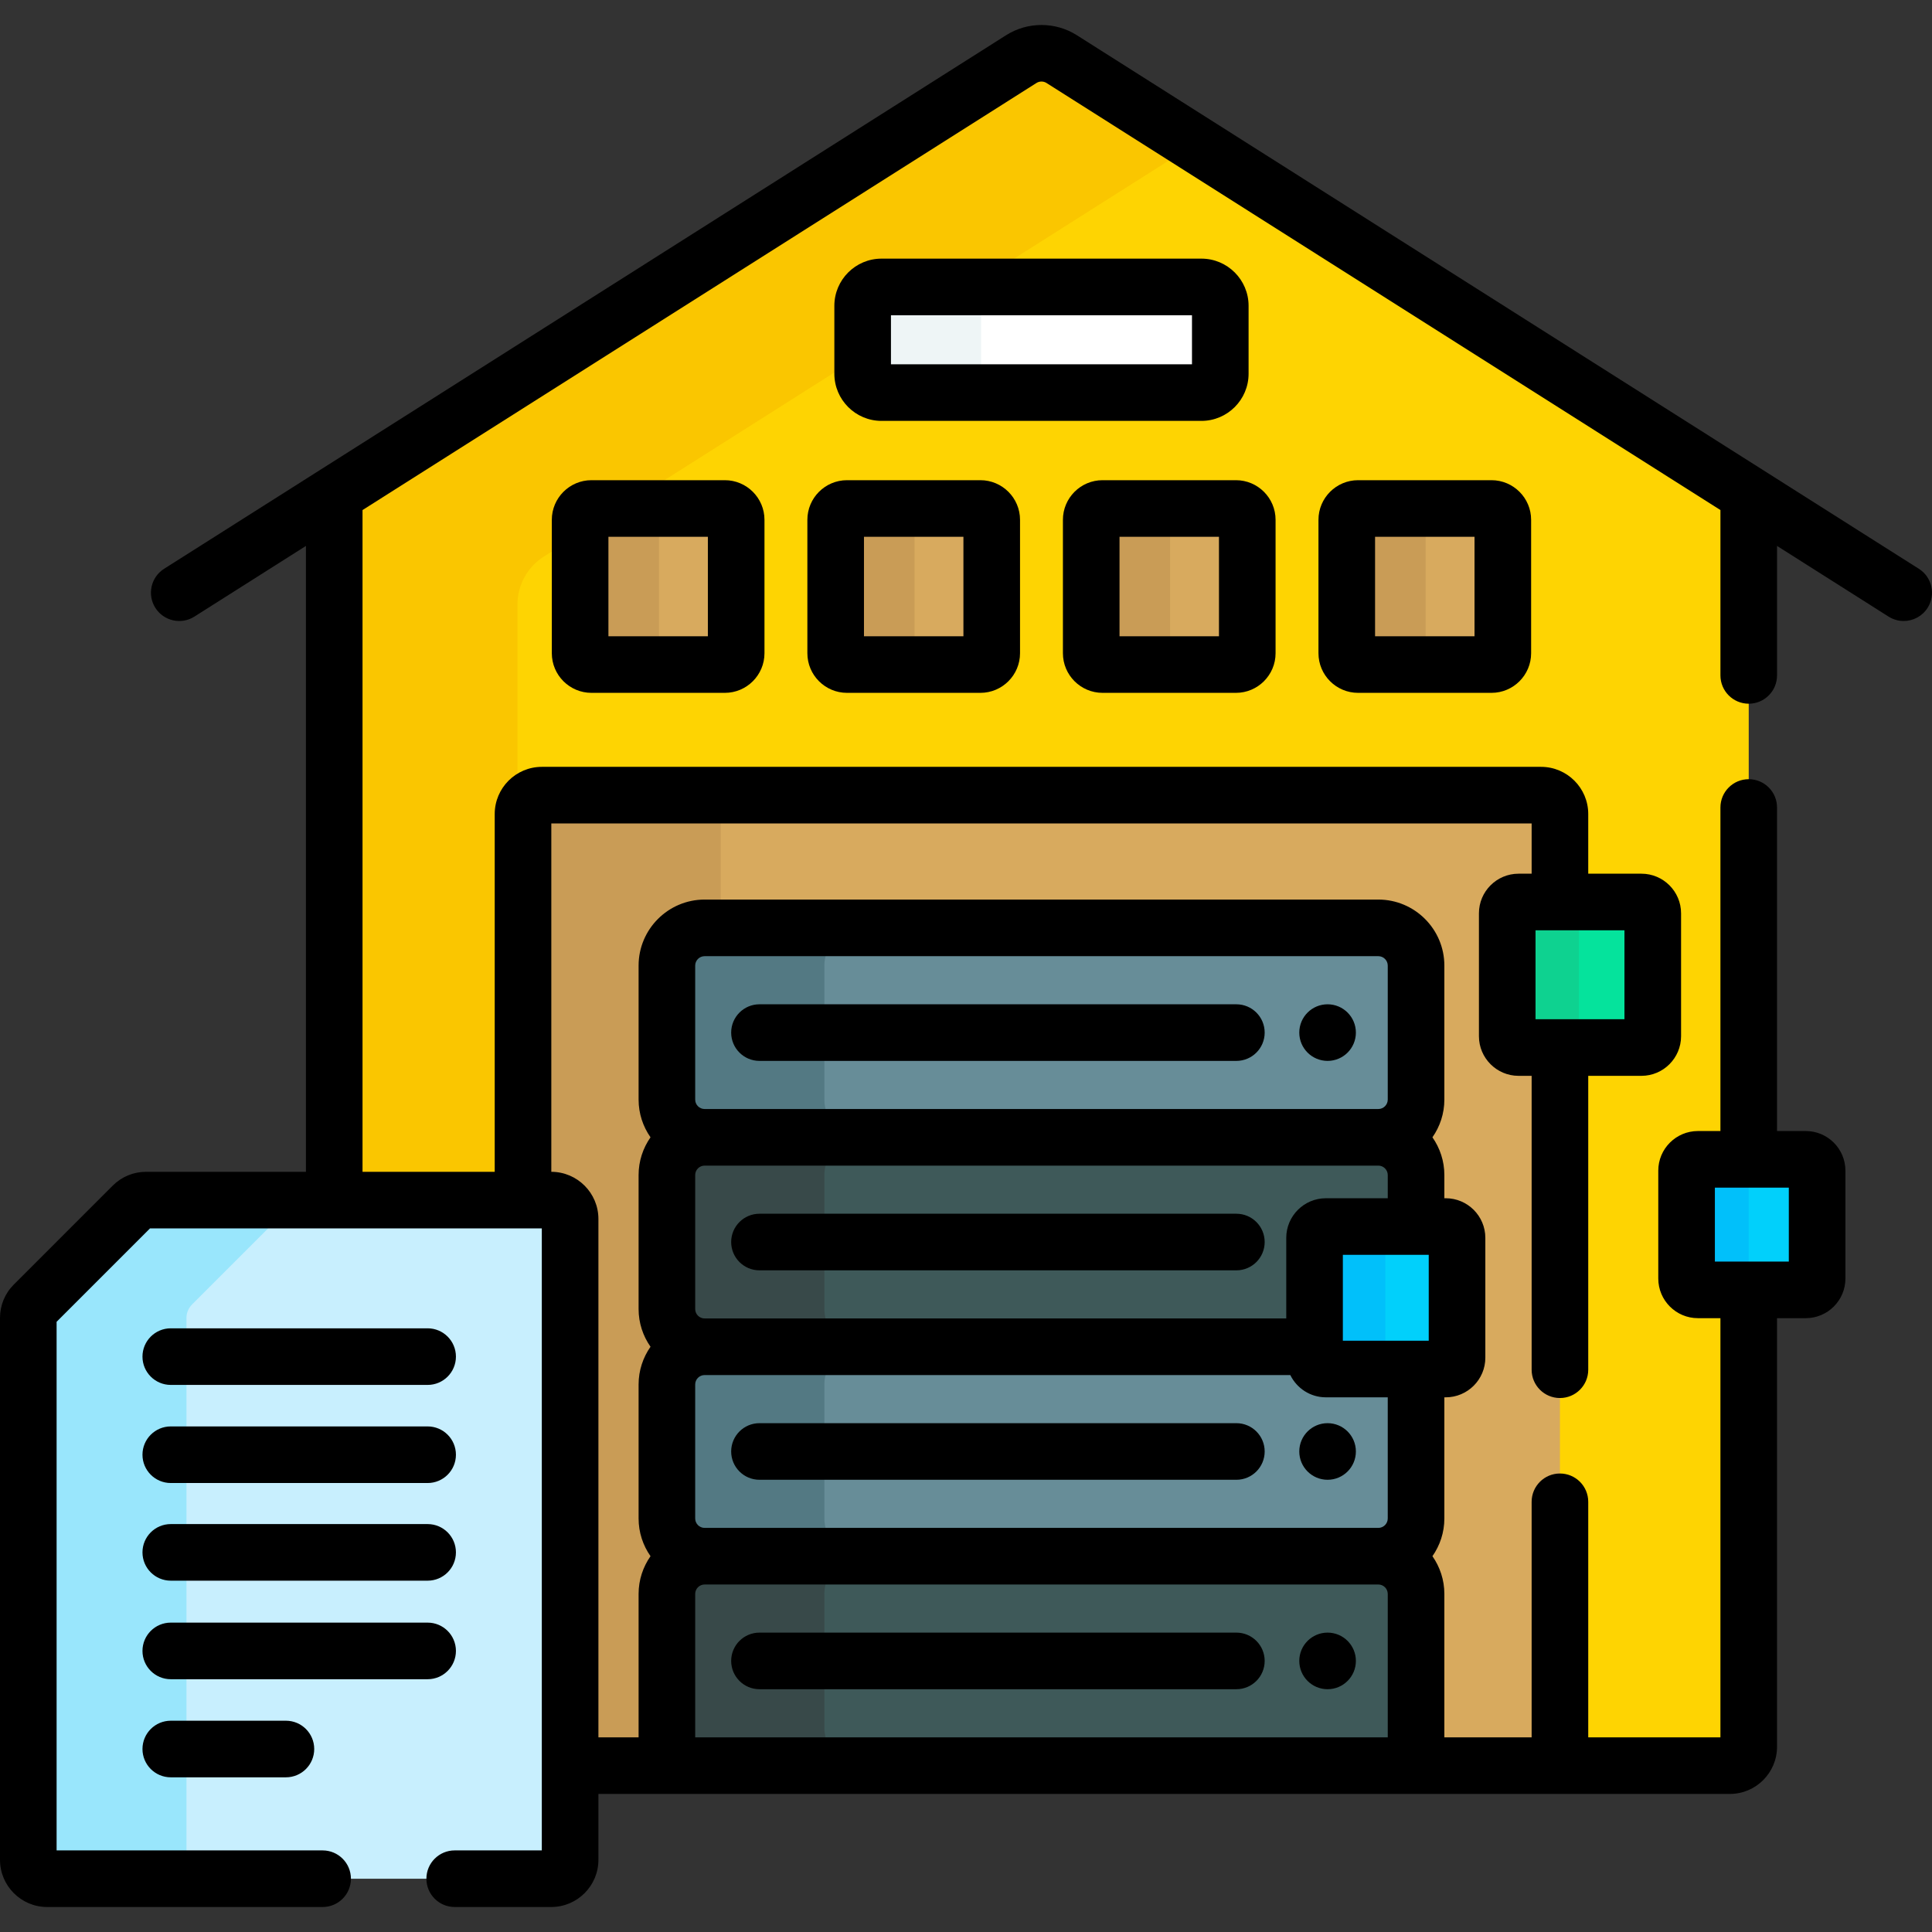<svg id="Capa_1" enable-background="new 0 0 512 512" height="512" viewBox="0 0 512 512" width="512" xmlns="http://www.w3.org/2000/svg"><rect x="0" y="0" width="512" height="512" fill="#333333" stroke="none"/><g><path d="m449.961 341.828c-1.657 0-3-1.343-3-3v-28.593c0-1.657 1.343-3 3-3h13.47v-176.189l-182.077-115.384c-3.268-2.071-7.438-2.071-10.706 0l-182.078 115.384v186.995h57.514c2.761 0 5 2.239 5 5v144.871h307.346c2.762 0 5-2.239 5-5v-121.084z" fill="#fed402"/><path d="m137.138 318.041v-157.858c0-5.139 2.63-9.92 6.971-12.67l172.653-109.412-35.409-22.439c-3.268-2.071-7.438-2.071-10.706 0l-182.077 115.384v186.995z" fill="#fac600"/><path d="m402.431 277.609c-1.657 0-3-1.343-3-3v-32.568c0-1.657 1.343-3 3-3h10.967v-23.317c0-2.761-2.239-5-5-5h-264.795c-2.761 0-5 2.239-5 5v102.317h7.481c2.761 0 5 2.239 5 5v144.871h262.313v-190.303z" fill="#d8aa5e"/><path d="m143.603 210.724c-2.761 0-5 2.239-5 5v102.317h7.481c2.761 0 5 2.239 5 5v144.871h39.914v-252.188c0-2.761 2.239-5 5-5z" fill="#c99c56"/><g><g><path d="m192.095 176.112h-35.356c-1.657 0-3-1.343-3-3v-35.356c0-1.657 1.343-3 3-3h35.356c1.657 0 3 1.343 3 3v35.356c0 1.657-1.343 3-3 3z" fill="#d8aa5e"/></g><g><path d="m174.643 173.112v-35.356c0-1.657 1.343-3 3-3h-20.904c-1.657 0-3 1.343-3 3v35.356c0 1.657 1.343 3 3 3h20.904c-1.657 0-3-1.343-3-3z" fill="#c99c56"/></g><g><path d="m259.817 176.112h-35.356c-1.657 0-3-1.343-3-3v-35.356c0-1.657 1.343-3 3-3h35.356c1.657 0 3 1.343 3 3v35.356c0 1.657-1.343 3-3 3z" fill="#d8aa5e"/></g><g><path d="m242.365 173.112v-35.356c0-1.657 1.343-3 3-3h-20.904c-1.657 0-3 1.343-3 3v35.356c0 1.657 1.343 3 3 3h20.904c-1.656 0-3-1.343-3-3z" fill="#c99c56"/></g><g><path d="m327.54 176.112h-35.356c-1.657 0-3-1.343-3-3v-35.356c0-1.657 1.343-3 3-3h35.356c1.657 0 3 1.343 3 3v35.356c0 1.657-1.343 3-3 3z" fill="#d8aa5e"/></g><g><path d="m310.088 173.112v-35.356c0-1.657 1.343-3 3-3h-20.904c-1.657 0-3 1.343-3 3v35.356c0 1.657 1.343 3 3 3h20.904c-1.657 0-3-1.343-3-3z" fill="#c99c56"/></g><g><path d="m395.263 176.112h-35.356c-1.657 0-3-1.343-3-3v-35.356c0-1.657 1.343-3 3-3h35.356c1.657 0 3 1.343 3 3v35.356c0 1.657-1.343 3-3 3z" fill="#d8aa5e"/></g><g><path d="m377.811 173.112v-35.356c0-1.657 1.343-3 3-3h-20.904c-1.657 0-3 1.343-3 3v35.356c0 1.657 1.343 3 3 3h20.904c-1.657 0-3-1.343-3-3z" fill="#c99c56"/></g></g><g><g><g><g><path d="m365.269 301.4h-178.536c-5.523 0-10-4.477-10-10v-35.504c0-5.523 4.477-10 10-10h178.536c5.523 0 10 4.477 10 10v35.504c0 5.523-4.478 10-10 10z" fill="#678d98"/></g><g><path d="m218.463 291.4v-35.504c0-5.523 4.477-10 10-10h-41.73c-5.523 0-10 4.477-10 10v35.504c0 5.523 4.477 10 10 10h41.73c-5.523 0-10-4.477-10-10z" fill="#537983"/></g><g><path d="m318.388 104.041h-84.775c-2.761 0-5-2.239-5-5v-18c0-2.761 2.239-5 5-5h84.775c2.761 0 5 2.239 5 5v18c0 2.761-2.238 5-5 5z" fill="#fff"/></g><g><path d="m259.999 99.041v-18c0-2.761 2.239-5 5-5h-31.386c-2.761 0-5 2.239-5 5v18c0 2.761 2.239 5 5 5h31.386c-2.762 0-5-2.239-5-5z" fill="#eef5f6"/></g></g><g><path d="m348.371 328.047c0-1.657 1.343-3 3-3h23.898v-13.647c0-5.523-4.477-10-10-10h-178.536c-5.523 0-10 4.477-10 10v35.504c0 5.523 4.477 10 10 10h161.638z" fill="#3e5959"/><g><path d="m218.463 346.904v-35.504c0-5.523 4.477-10 10-10h-41.73c-5.523 0-10 4.477-10 10v35.504c0 5.523 4.477 10 10 10h41.73c-5.523 0-10-4.477-10-10z" fill="#384949"/></g></g><g><path d="m351.371 362.805c-1.657 0-3-1.343-3-3v-2.901h-161.638c-5.523 0-10 4.477-10 10v35.504c0 5.523 4.477 10 10 10h178.536c5.523 0 10-4.477 10-10v-35.504c0-1.462-.321-2.847-.885-4.099z" fill="#678d98"/><g><path d="m218.463 402.408v-35.504c0-5.523 4.477-10 10-10h-41.73c-5.523 0-10 4.477-10 10v35.504c0 5.523 4.477 10 10 10h41.73c-5.523 0-10-4.477-10-10z" fill="#537983"/></g></g><g><g><path d="m375.269 467.912h-198.536v-45.504c0-5.523 4.477-10 10-10h178.536c5.523 0 10 4.477 10 10z" fill="#3e5959"/></g><g><path d="m218.463 457.912v-35.504c0-5.523 4.477-10 10-10h-41.73c-5.523 0-10 4.477-10 10v45.504h51.73c-5.523 0-10-4.477-10-10z" fill="#384949"/></g></g></g></g><g><g><path d="m35.179 319.505-26.215 26.215c-.938.938-1.464 2.209-1.464 3.536v143.622c0 2.761 2.239 5 5 5h133.585c2.761 0 5-2.239 5-5v-169.837c0-2.761-2.239-5-5-5h-107.37c-1.327 0-2.598.527-3.536 1.464z" fill="#c8effe"/></g><g><path d="m49.415 492.877v-143.622c0-1.326.527-2.598 1.464-3.536l26.215-26.215c.938-.938 2.209-1.464 3.536-1.464h-41.916c-1.326 0-2.598.527-3.536 1.464l-26.214 26.216c-.938.938-1.464 2.209-1.464 3.536v143.622c0 2.761 2.239 5 5 5h41.915c-2.761-.001-5-2.239-5-5.001z" fill="#99e6fc"/></g></g><g><g><path d="m481.554 310.235v28.593c0 1.657-1.343 3-3 3h-28.593c-1.657 0-3-1.343-3-3v-28.593c0-1.657 1.343-3 3-3h28.593c1.657 0 3 1.343 3 3z" fill="#01d0fb"/></g><g><path d="m463.406 338.828v-28.593c0-1.657 1.343-3 3-3h-16.444c-1.657 0-3 1.343-3 3v28.593c0 1.657 1.343 3 3 3h16.444c-1.657 0-3-1.343-3-3z" fill="#01c0fa"/></g><g><path d="m437.999 242.041v32.568c0 1.657-1.343 3-3 3h-32.568c-1.657 0-3-1.343-3-3v-32.568c0-1.657 1.343-3 3-3h32.568c1.657 0 3 1.343 3 3z" fill="#05e39c"/></g><g><path d="m418.431 274.609v-32.568c0-1.657 1.343-3 3-3h-19c-1.657 0-3 1.343-3 3v32.568c0 1.657 1.343 3 3 3h19c-1.657 0-3-1.344-3-3z" fill="#0ed290"/></g></g><g><path d="m386.129 328.047v31.758c0 1.657-1.343 3-3 3h-31.759c-1.657 0-3-1.343-3-3v-31.758c0-1.657 1.343-3 3-3h31.758c1.657 0 3.001 1.343 3.001 3z" fill="#01d0fb"/></g><g><path d="m367.128 359.805v-31.758c0-1.657 1.343-3 3-3h-18.758c-1.657 0-3 1.343-3 3v31.758c0 1.657 1.343 3 3 3h18.758c-1.656 0-3-1.343-3-3z" fill="#01c0fa"/></g><g><path d="m156.738 127.256c-5.79 0-10.5 4.71-10.5 10.5v35.356c0 5.79 4.71 10.5 10.5 10.5h35.356c5.79 0 10.5-4.71 10.5-10.5v-35.356c0-5.79-4.71-10.5-10.5-10.5zm30.856 41.356h-26.356v-26.356h26.356z"/><path d="m224.462 127.256c-5.79 0-10.5 4.71-10.5 10.5v35.356c0 5.79 4.71 10.5 10.5 10.5h35.355c5.79 0 10.5-4.71 10.5-10.5v-35.356c0-5.79-4.71-10.5-10.5-10.5zm30.855 41.356h-26.355v-26.356h26.355z"/><path d="m292.184 183.612h35.355c5.79 0 10.5-4.71 10.5-10.5v-35.356c0-5.79-4.71-10.5-10.5-10.5h-35.355c-5.79 0-10.5 4.71-10.5 10.5v35.356c0 5.789 4.71 10.5 10.5 10.5zm4.5-41.356h26.355v26.356h-26.355z"/><path d="m359.907 127.256c-5.79 0-10.5 4.71-10.5 10.5v35.356c0 5.79 4.71 10.5 10.5 10.5h35.356c5.79 0 10.5-4.71 10.5-10.5v-35.356c0-5.79-4.71-10.5-10.5-10.5zm30.856 41.356h-26.356v-26.356h26.356z"/><path d="m330.888 99.041v-18c0-6.893-5.607-12.5-12.5-12.5h-84.775c-6.893 0-12.5 5.607-12.5 12.5v18c0 6.893 5.607 12.5 12.5 12.5h84.775c6.893 0 12.5-5.607 12.5-12.5zm-15-2.5h-79.775v-13h79.775z"/><path d="m201.268 281.148h126.384c4.143 0 7.5-3.358 7.5-7.5s-3.357-7.5-7.5-7.5h-126.384c-4.143 0-7.5 3.358-7.5 7.5s3.358 7.5 7.5 7.5z"/><circle cx="351.823" cy="273.648" r="7.5"/><path d="m201.268 336.652h126.384c4.143 0 7.5-3.358 7.5-7.5s-3.357-7.5-7.5-7.5h-126.384c-4.143 0-7.5 3.358-7.5 7.5s3.358 7.5 7.5 7.5z"/><path d="m201.268 392.156h126.384c4.143 0 7.5-3.358 7.5-7.5s-3.357-7.5-7.5-7.5h-126.384c-4.143 0-7.5 3.358-7.5 7.5s3.358 7.5 7.5 7.5z"/><circle cx="351.823" cy="384.656" r="7.5"/><path d="m327.652 432.66h-126.384c-4.143 0-7.5 3.358-7.5 7.5s3.357 7.5 7.5 7.5h126.384c4.143 0 7.5-3.358 7.5-7.5s-3.357-7.5-7.5-7.5z"/><circle cx="351.823" cy="440.16" r="7.5"/><path d="m45.258 367.018h68.068c4.143 0 7.5-3.358 7.5-7.5s-3.357-7.5-7.5-7.5h-68.068c-4.143 0-7.5 3.358-7.5 7.5s3.357 7.5 7.5 7.5z"/><path d="m45.258 393.016h68.068c4.143 0 7.5-3.358 7.5-7.5s-3.357-7.5-7.5-7.5h-68.068c-4.143 0-7.5 3.358-7.5 7.5s3.357 7.5 7.5 7.5z"/><path d="m45.258 418.896h68.068c4.143 0 7.5-3.358 7.5-7.5s-3.357-7.5-7.5-7.5h-68.068c-4.143 0-7.5 3.358-7.5 7.5s3.357 7.5 7.5 7.5z"/><path d="m120.826 437.511c0-4.142-3.357-7.5-7.5-7.5h-68.068c-4.143 0-7.5 3.358-7.5 7.5s3.357 7.5 7.5 7.5h68.068c4.143 0 7.5-3.358 7.5-7.5z"/><path d="m45.258 456.008c-4.143 0-7.5 3.358-7.5 7.5s3.357 7.5 7.5 7.5h30.514c4.143 0 7.5-3.358 7.5-7.5s-3.357-7.5-7.5-7.5z"/><path d="m508.513 150.736-223.145-141.409c-5.691-3.606-13.045-3.606-18.734 0l-223.146 141.409c-3.499 2.217-4.538 6.851-2.32 10.35 2.218 3.5 6.853 4.536 10.35 2.32l29.553-18.728v165.863h-42.356c-3.337 0-6.476 1.299-8.84 3.661l-26.215 26.216c-2.36 2.361-3.66 5.5-3.66 8.837v143.622c0 6.893 5.607 12.5 12.5 12.5h73c4.143 0 7.5-3.358 7.5-7.5s-3.357-7.5-7.5-7.5h-70.5v-140.086l24.75-24.75h103.835v164.836h-23.085c-4.143 0-7.5 3.358-7.5 7.5s3.357 7.5 7.5 7.5h25.585c6.893 0 12.5-5.607 12.5-12.5v-17.465h299.846c6.893 0 12.5-5.607 12.5-12.5v-113.584h7.623c5.79 0 10.5-4.71 10.5-10.5v-28.593c0-5.79-4.71-10.5-10.5-10.5h-7.623v-85.742c0-4.142-3.357-7.5-7.5-7.5s-7.5 3.358-7.5 7.5v85.742h-5.971c-5.79 0-10.5 4.71-10.5 10.5v28.593c0 5.79 4.71 10.5 10.5 10.5h5.971v111.084h-35.033v-62.419c0-4.142-3.357-7.5-7.5-7.5s-7.5 3.358-7.5 7.5v62.419h-23.13v-38.004c0-3.718-1.174-7.162-3.159-10 1.985-2.838 3.159-6.282 3.159-10v-32.103h.36c5.79 0 10.5-4.71 10.5-10.5v-31.758c0-5.79-4.71-10.5-10.5-10.5h-.36v-6.147c0-3.718-1.174-7.162-3.159-10 1.985-2.838 3.159-6.282 3.159-10v-35.504c0-9.649-7.851-17.5-17.5-17.5h-178.535c-9.649 0-17.5 7.851-17.5 17.5v35.504c0 3.718 1.174 7.162 3.159 10-1.985 2.838-3.159 6.282-3.159 10v35.504c0 3.718 1.174 7.162 3.159 10-1.985 2.838-3.159 6.282-3.159 10v35.504c0 3.718 1.174 7.162 3.159 10-1.985 2.838-3.159 6.282-3.159 10v38.004h-10.648v-137.371c0-6.886-5.598-12.489-12.482-12.499v-92.318h259.795v13.317h-3.467c-5.79 0-10.5 4.71-10.5 10.5v32.568c0 5.79 4.71 10.5 10.5 10.5h3.467v77.884c0 4.142 3.357 7.5 7.5 7.5s7.5-3.358 7.5-7.5v-77.884h14.101c5.79 0 10.5-4.71 10.5-10.5v-32.568c0-5.79-4.71-10.5-10.5-10.5h-14.101v-15.817c0-6.893-5.607-12.5-12.5-12.5h-264.795c-6.893 0-12.5 5.607-12.5 12.5v94.817h-35.033v-175.369l178.593-113.175c.813-.515 1.863-.515 2.676 0l178.593 113.175v43.821c0 4.142 3.357 7.5 7.5 7.5s7.5-3.358 7.5-7.5v-34.315l29.553 18.728c1.245.79 2.635 1.166 4.008 1.166 2.483 0 4.914-1.233 6.342-3.486 2.217-3.5 1.177-8.133-2.322-10.35zm-54.052 183.592v-19.593h19.594v19.593zm-75.832-1.781v22.758h-22.758v-22.758zm-194.396-76.651c0-1.378 1.121-2.5 2.5-2.5h178.535c1.379 0 2.5 1.122 2.5 2.5v35.504c0 1.378-1.121 2.5-2.5 2.5h-178.535c-1.379 0-2.5-1.122-2.5-2.5zm0 55.504c0-1.378 1.121-2.5 2.5-2.5h178.535c1.379 0 2.5 1.122 2.5 2.5v6.147h-16.397c-5.79 0-10.5 4.71-10.5 10.5v21.357h-154.138c-1.379 0-2.5-1.122-2.5-2.5zm0 55.504c0-1.378 1.121-2.5 2.5-2.5h155.213c1.709 3.488 5.286 5.901 9.425 5.901h16.397v32.103c0 1.378-1.121 2.5-2.5 2.5h-178.535c-1.379 0-2.5-1.122-2.5-2.5zm0 55.504c0-1.378 1.121-2.5 2.5-2.5h178.535c1.379 0 2.5 1.122 2.5 2.5v38.004h-183.535zm222.698-175.867h23.567v23.568h-23.567z"/></g></g></svg>